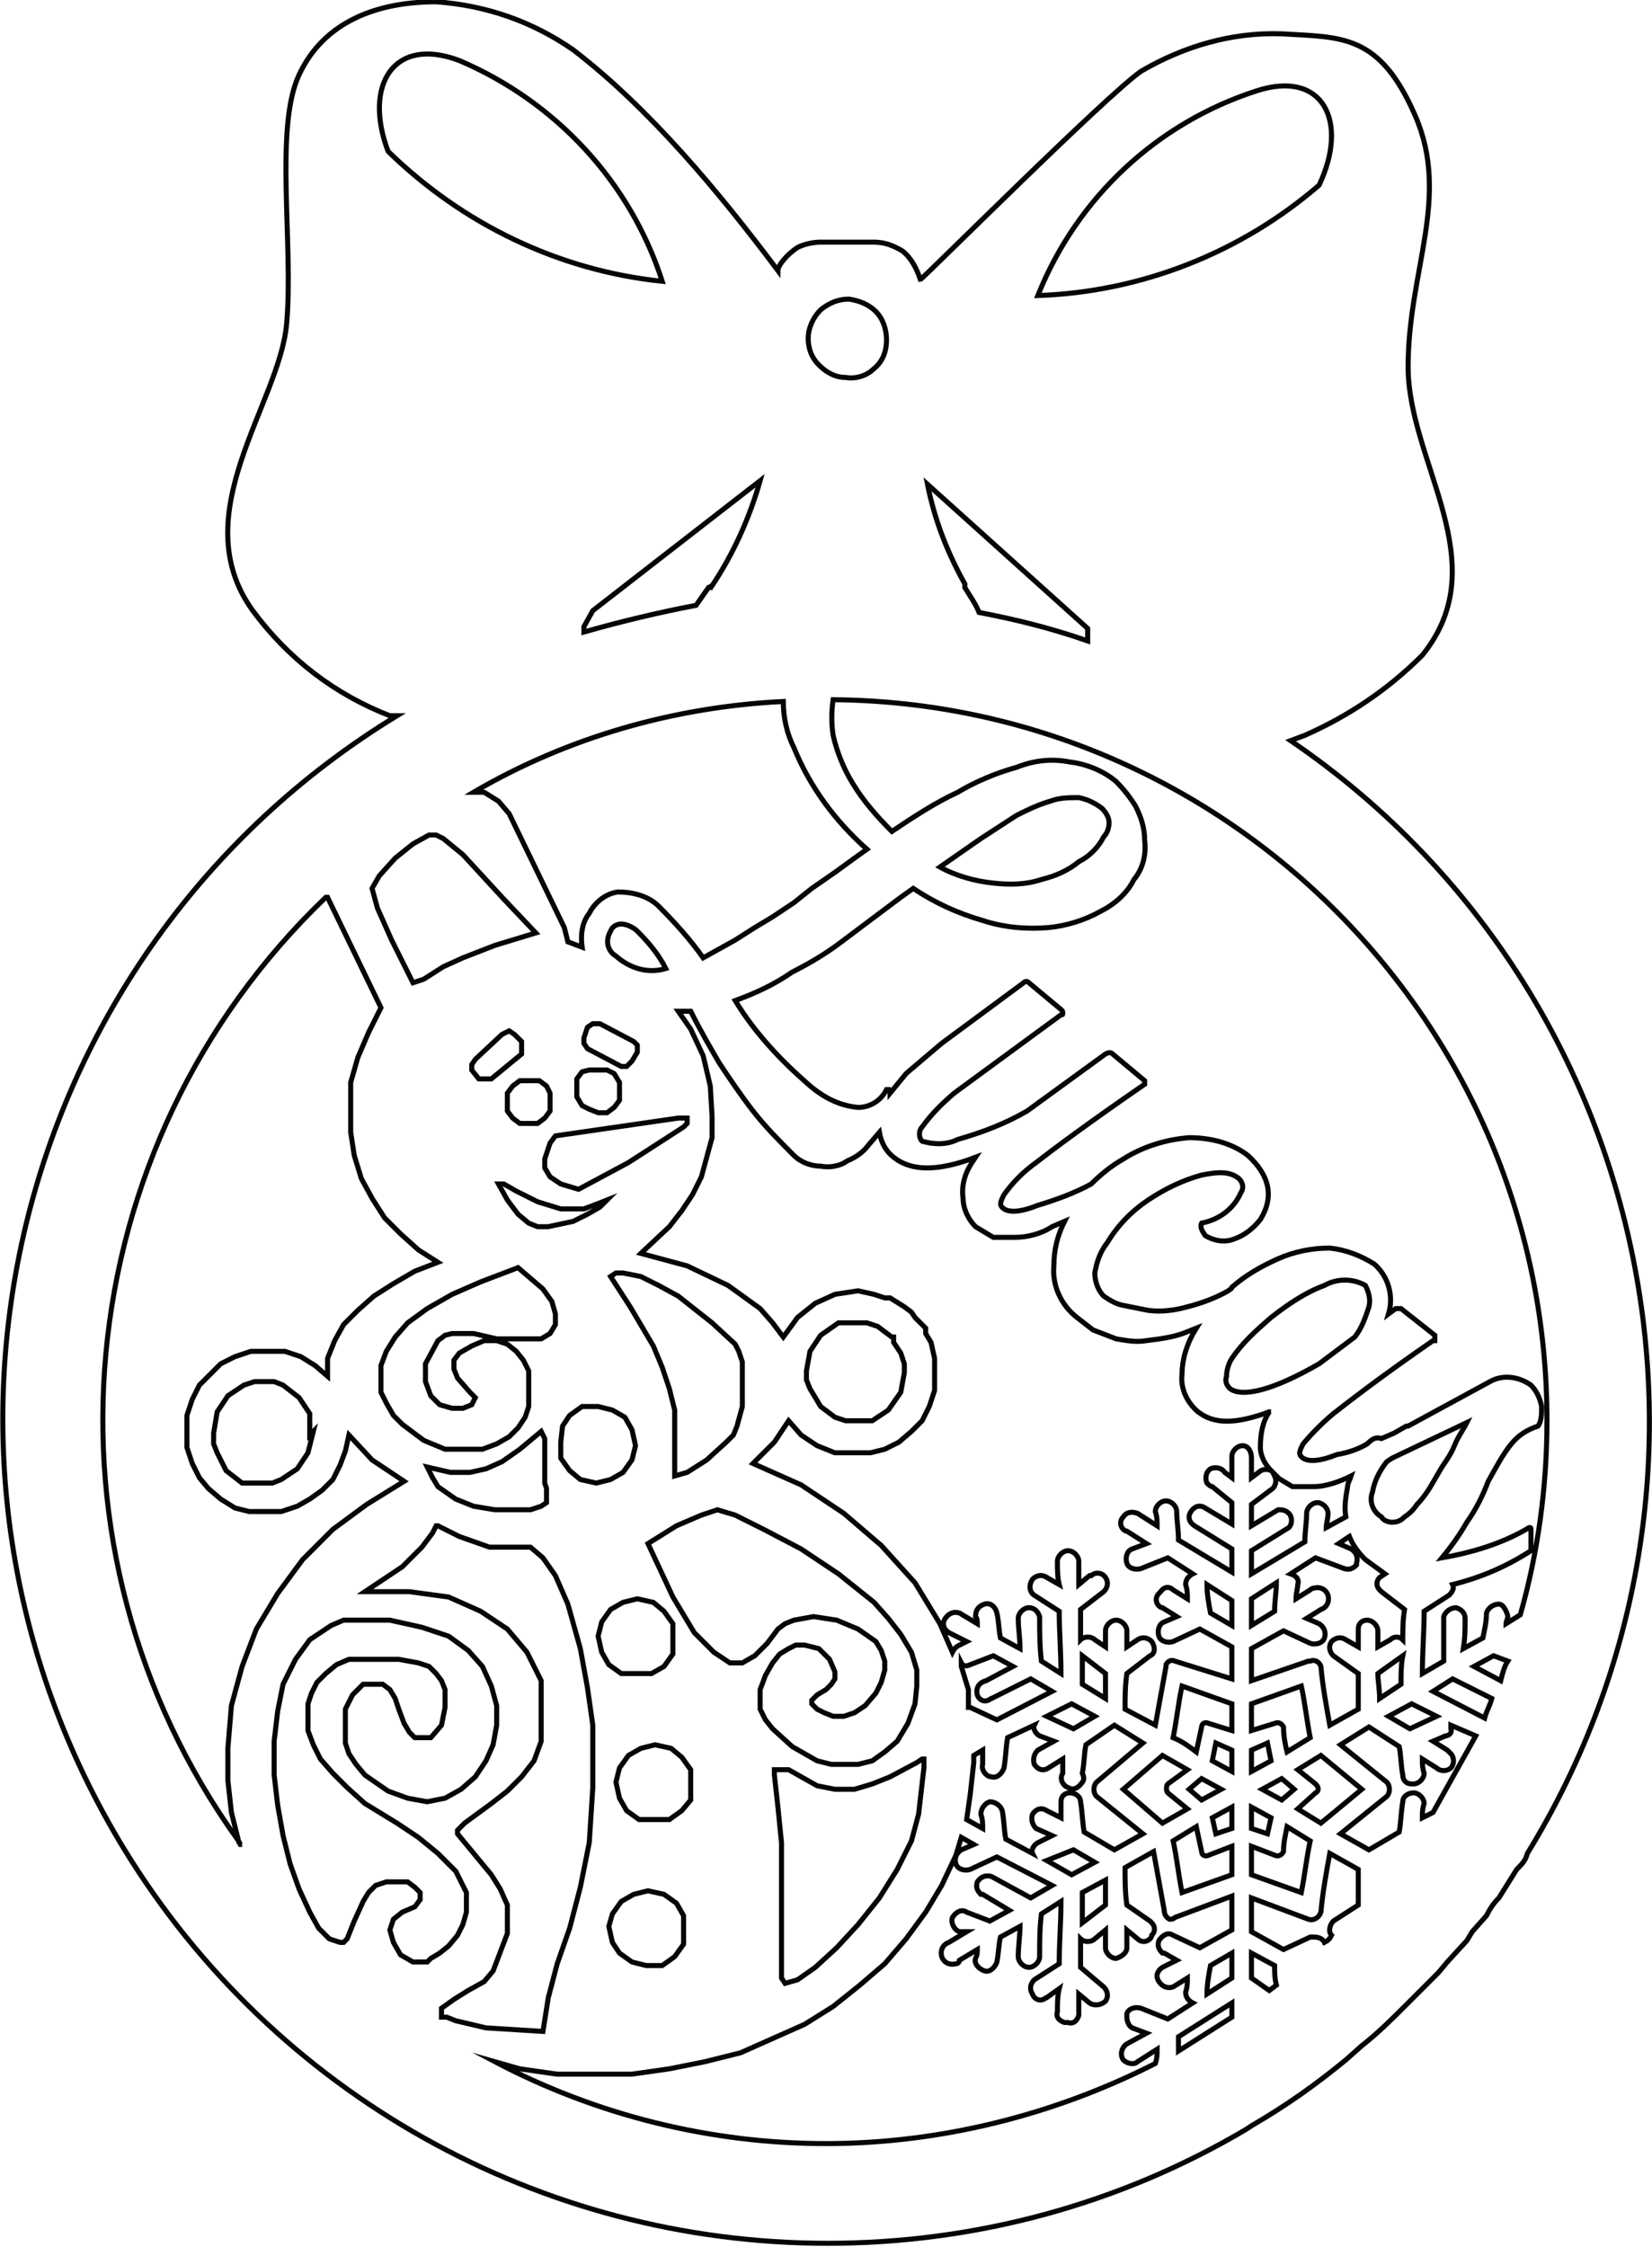 <?xml version="1.0" encoding="utf-8"?>
<!-- Generator: Adobe Illustrator 24.0.0, SVG Export Plug-In . SVG Version: 6.00 Build 0)  -->
<svg version="1.1" id="Layer_1" xmlns="http://www.w3.org/2000/svg" xmlns:xlink="http://www.w3.org/1999/xlink" x="0px" y="0px"
	 viewBox="0 0 92.8 126.2" style="enable-background:new 0 0 92.8 126.2;" xml:space="preserve">
<style type="text/css">
	.st0{opacity:0.98;fill:none;stroke:#000001;stroke-width:0.283;stroke-miterlimit:10;enable-background:new    ;}
</style>
<title>Lucas</title>
<path class="st0" d="M72.5,41.6l0.8-0.3c2.5-1.1,4.7-2.6,6.6-4.5c4.2-5.2-0.8-10.8-0.8-16.2c0-5.4,2.4-9.5,0.4-14.1
	c-2-4.6-4.1-4.4-7.5-4.6c-2.8-0.1-5.5,0.7-7.9,2.1c-2,1.4-12.3,11.7-12.4,11.7c-0.2-0.6-0.5-1.2-1-1.6c-0.5-0.3-1-0.5-1.6-0.5h-3
	c-0.4,0-0.9,0.1-1.3,0.3c-0.6,0.4-1.1,1-1.1,1.3c-3.3-4.4-7.2-9.1-11.5-12.4c-2.3-1.6-4.9-2.5-7.7-2.7c-3.3,0-6.3,1.1-7.7,4.1
	c-1.4,3-0.3,9.5-0.7,14c-0.4,4.5-5.8,10.7-1.9,16.1c2,2.7,4.6,4.7,7.7,5.9h0.4C0.5,53.5-6.4,82,7,103.9
	c8.4,13.7,23.3,22.1,39.5,22.1c8.3,0,16.4-2.2,23.5-6.4l0.3-0.2c1.9-1.1,3.6-2.3,5.3-3.7l0.9-0.8c0.9-0.7,1.7-1.5,2.5-2.3l1.8-1.8
	l0.5-0.6l1.1-1.2l0.3-0.5l0.8-0.9c0.2-0.4,0.4-0.7,0.7-1l1-1.6c0.3-0.3,0.5-0.5,0.6-0.9C98.7,83.1,92.9,55.5,72.5,41.6z M70.6,5.1
	c3.7-1.2,5.2,1.7,3.5,5.3c-4.4,3.8-10,6-15.8,6.2C60.5,11.1,65,6.9,70.6,5.1z M61.1,35.3V36c-2-0.7-4-1.2-6.1-1.6
	c-0.2-0.5-0.5-0.9-0.8-1.4v-0.2c-1-1.8-1.7-3.6-2.1-5.6L61.1,35.3z M46.1,17.4c0.5-0.4,1-0.6,1.6-0.6c0.6,0.1,1.1,0.3,1.5,0.7
	c0.4,0.4,0.6,1,0.6,1.6c0,0.6-0.2,1.2-0.7,1.6c-0.4,0.4-1,0.6-1.6,0.5c-0.6,0-1.1-0.3-1.5-0.7c-0.4-0.4-0.6-0.9-0.6-1.5
	C45.4,18.4,45.7,17.8,46.1,17.4z M44,39.4c0,0.9,0.2,1.8,0.6,2.6c0.9,2.2,2.3,4.1,4.1,5.7L48,48.2L46.9,49l-1.3,0.9l-1,0.8l-1.2,0.8
	l-1,0.6l-1.1,0.7l-0.9,0.5l-0.9,0.5c-0.7-1-1.6-2-2.5-2.9c-0.6-0.6-1.5-0.8-2.3-0.8c-0.7,0.1-1.3,0.6-1.6,1.2
	c-0.4,0.5-0.5,1.2-0.4,1.9l-0.8-0.3l-0.2-0.8l-3.1-6.4L28,45l-0.8-0.5h-0.6C31.9,41.4,37.9,39.7,44,39.4z M43.7,101.5l-0.2-1.8v-0.3
	h0.8l1.6,0.9l1,0.2H48l1-0.3l1-0.4l1.5-0.8l0.3-0.2h0.1v0.5l-0.3,2.6l-0.4,1.5l-0.8,1.6l-1,1.6l-1.2,1.5l-1.2,1.3l-1.2,1.1l-1,0.7
	l-0.7,0.2l-0.2-0.3v-7.6L43.7,101.5z M51.5,94.7l-0.1,1L51,96.8l-0.6,1l-0.7,0.6L49,98.9l-0.8,0.2h-1.5l-0.8-0.2l-1.4-0.8l-1.1-1
	L43,96.6L42.7,96v-1.1l0.3-0.8l0.4-0.7l0.4-0.5l0.5-0.3l0.4-0.2h0.5l0.8,0.2l0.6,0.6l0.3,0.7v0.4l-0.2,0.3l-0.3,0.3l-0.5,0.3
	l-0.3,0.3v0.2l0.3,0.3l0.4,0.2l0.5,0.2h0.6l0.6-0.2l0.6-0.4l0.6-0.7l0.3-0.6l0.2-0.7v-0.5l-0.2-0.6l-0.3-0.5l-1-0.7L47,91l-1.3-0.2
	L44.6,91l-0.5,0.2l-0.4,0.3l-0.6,0.8L42.4,93l-0.7,0.4H41l-0.9-0.6L39,91.7l-1.2-2l-1.4-3l1.6-1l1.4-0.6l0.9-0.3l1,0.3l1.6,0.8
	L45,87l2.1,1.4l2,1.6l0.8,0.9l0.7,0.9l0.6,1l0.3,1V94.7z M30.7,83.6v0.8l-0.3,0.2l-0.6,0.2h-2l-1.2-0.2l-1-0.4l-1-0.7L24.3,83
	L24,82.4l1.3,0.3h1.1l0.9-0.2l0.9-0.4l1-0.7l1.2-1l0.2,0.4v2.5L30.7,83.6z M30.4,75.2h-2.5l-1.3-0.3h-1.2L25,75l-0.4,0.3l-0.7,1.3v1
	l0.3,0.8l0.5,0.5l0.7,0.2H26l0.5-0.2l0.2-0.4l-0.3-0.3l-0.7-0.8l-0.2-0.5v-0.5l0.3-0.4l0.7-0.4l0.7-0.3h0.7l0.6,0.2l0.5,0.4l0.4,0.5
	l0.3,0.6v2l-0.2,0.6l-0.4,0.6l-0.5,0.5l-0.7,0.4l-0.8,0.3H25l-1.2-0.5L22.6,80l-0.5-0.5l-0.4-0.7l-0.3-0.6v-1.5l0.3-0.8l0.5-0.8
	l0.7-0.8l1.1-0.8l1.4-0.8L27,72l2.1-0.8l1.4,1.2l0.5,0.7l0.2,0.7v0.6l-0.3,0.5L30.4,75.2z M29.3,59.2L29.3,59.2l-1.7,1.4h-0.7
	l-0.4-0.5v-0.3l0.2-0.3l1.5-1.4l0.4-0.2l0.3,0.2l0.4,0.4V59.2z M30.3,60.7l0.4,0.3l0.2,0.4v1l-0.3,0.4l-0.4,0.3h-1l-0.4-0.3
	l-0.3-0.4v-1l0.3-0.4l0.4-0.3H30.3z M30.8,68.9h-0.6l-0.5-0.2l-0.6-0.5l-0.6-0.8L28,66.5h0.3l0.7,0.4l1.2,0.6l1.3,0.4h1.3l0.8-0.3
	l0.5-0.2l-0.4,0.4L33,68.2l-0.8,0.4L30.8,68.9z M31.5,81l0.1-0.9l0.4-0.6l0.7-0.5h0.9l0.8,0.2l0.7,0.4l0.4,0.7l0.2,0.9L35.5,82
	L35,82.7l-0.7,0.4l-0.8,0.2l-0.9-0.2L32,82.6l-0.5-0.7V81z M33.8,91.1l0.5-0.7L35,90l0.8-0.2l0.9,0.2l0.6,0.5l0.5,0.7v1.7l-0.5,0.7
	L36.6,94h-1.7l-0.7-0.5l-0.4-0.7l-0.2-0.9L33.8,91.1z M34.4,107.5l0.5-0.7l0.7-0.4l0.8-0.2l0.9,0.2l0.7,0.5l0.4,0.7v1.6l-0.5,0.7
	l-0.7,0.5h-0.9l-0.8-0.2l-0.7-0.5l-0.4-0.6l-0.2-0.9L34.4,107.5z M38.3,101.7l-0.7,0.5h-1.7l-0.7-0.5l-0.4-0.7l-0.2-0.9l0.2-0.8
	l0.5-0.7l0.7-0.4l0.8-0.2l0.9,0.2l0.6,0.5l0.5,0.7v1.7L38.3,101.7z M41.7,79l-0.3,1.1l-0.2,0.5L40.8,81l-1.1,1l-1.1,0.7l-0.7,0.2
	v-3.7L37.6,78l-0.4-1.2l-0.5-1.2l-1.3-2.2l-1.1-1.7l0.3-0.2H35l1,0.2l1,0.5l1.1,0.6l1.9,1.5l1.3,1.2l0.2,0.4l0.2,0.6V79z M35.3,65.3
	l-2.8,1.5l-1-0.3l-0.6-0.4l-0.3-0.5v-0.5l0.3-0.9l0.3-0.4l6.9-1h0.5v0.3l-0.2,0.2L35.3,65.3z M35.6,58.5l0.2,0.2v0.4l-0.3,0.5
	l-0.3,0.3h-0.3l-1.9-1l-0.2-0.3v-0.3l0.2-0.6l0.3-0.2h0.4L35.6,58.5z M34.3,52.3C34.3,52.3,34.3,52.3,34.3,52.3
	c0.1-0.3,0.4-0.4,0.6-0.4c0.3,0,0.7,0.2,0.9,0.4c0.6,0.6,1.2,1.3,1.6,2.1c-1,0.3-2,0-2.8-0.7C34.1,53.4,34,52.8,34.3,52.3z
	 M33.1,60.1h1l0.4,0.2l0.3,0.5v1l-0.3,0.4l-0.4,0.3h-0.5l-0.5-0.2l-0.4-0.2l-0.3-0.5v-1l0.3-0.4L33.1,60.1z M40,32.9
	c-0.1,0-0.1,0.1-0.1,0.1h-0.1l-0.7,1c-2.1,0.4-4.2,0.9-6.3,1.5v-0.3l0.5-0.9l9.4-7.3C42.1,29.1,41.2,31.1,40,32.9z M21.8,8.5
	c-1.4-3.7,0.3-6.5,4-5.1c5.4,2.3,9.6,6.8,11.4,12.4C31.4,15.2,26,12.6,21.8,8.5z M21.3,49.2l0.9-1l1-0.8l0.9-0.5h0.4l0.4,0.2L26,48
	l2.3,2.5l1.8,1.9l-2.3,0.7L26,53.8l-1.1,0.5L23.8,55l-0.6,0.2L22,52.8L21.2,51l-0.3-1.1L21.3,49.2z M13.6,93.6L13,95.8l-0.2,2.4v1.8
	l0.2,1.8l0.4,1.6c0,0.1,0.1,0.2,0.2,0.2h-0.1l-0.1-0.2c-11.8-16.4-9.7-39,4.9-53h0.1l3,6.2L20.7,58l-0.6,1.4l-0.4,1.4v2.8l0.2,1.3
	l0.4,1.3l0.6,1.1l0.7,1.1l0.9,0.9l1,0.9l1.1,0.7l-1.3,0.5l-1.2,0.7L21,72.8l-0.9,0.8l-0.8,0.8l-0.5,0.9l-0.4,1v1l-0.7-0.6l-0.8-0.5
	L16,75.9h-1.9l-0.9,0.3l-0.8,0.4l-1.2,1.2l-0.4,0.8l-0.3,0.9v1.8l0.3,0.9l0.4,0.8l0.5,0.6l0.7,0.6l0.8,0.5l0.8,0.2h1.8l0.9-0.3
	l0.7-0.4l0.7-0.5l0.6-0.6l0.4-0.8l0.3-0.8l0.2-0.9l1.3,1.4l1.8,1.2l-2.1,1.3l-1.9,1.4L17,87.6l-1.4,1.9l-1.2,2L13.6,93.6z
	 M17.6,80.4l-0.3,1.2l-0.6,0.9l-0.9,0.6l-0.5,0.2h-1.7l-0.9-0.7l-0.5-1L12,81.1v-0.6l0.2-1.2l0.6-0.9l0.9-0.6l0.6-0.2h1.1l0.5,0.2
	l0.9,0.7l0.6,0.9v1.2L17.6,80.4z M24.2,110l-0.2,0.2h-0.8l-0.7-0.4l-0.4-0.7l-0.2-0.7l0.2-0.6l0.5-0.4l0.7-0.3l0.3-0.4v-0.4
	l-0.3-0.3l-0.4-0.3h-1.2l-0.6,0.2l-0.4,0.4l-0.3,0.5l-0.5,1.1l-0.4,1l-0.2,0.2h-0.2l-0.6-0.2l-0.6-0.6l-0.5-0.9l-0.6-1.3l-0.5-1.4
	l-0.4-1.6l-0.3-1.7l-0.2-1.7v-1.9l0.2-1.7l0.3-1.5l0.7-1.4l0.8-1.1l1.2-0.8l0.7-0.3h2.6l1.8,0.4l1.5,0.5l1.1,0.8l0.8,0.9l0.5,1.1
	l0.3,1.1v1.1L27.7,98l-0.4,0.9l-0.6,0.9l-0.8,0.7L25,101l-1,0.2l-1.1-0.2l-1.1-0.4l-1.3-0.9L20,99.1l-0.4-0.6l-0.2-0.6V96l0.4-0.8
	l0.6-0.6h1.1l0.4,0.3l0.3,0.5l0.2,0.6l0.3,0.8l0.3,0.5l0.3,0.3h0.9l0.6-0.7l0.2-1v-1l-0.2-0.5L24.5,94l-0.4-0.4l-0.6-0.2l-1.1-0.2
	h-2.8l-0.7,0.3L18.3,94l-0.5,0.5l-0.3,0.6l-0.2,0.6v1.5l0.3,0.8l0.4,0.8l0.7,0.8l0.8,0.8l1,0.9l1.8,1.1l1.2,0.8l1.1,0.9l1,1l0.6,1.2
	v1.1l-0.2,0.7l-0.3,0.6l-0.5,0.6l-0.5,0.4L24.2,110z M25.6,113.5l-0.5-0.2h-0.3v-0.5l0.7-0.5l0.8-0.5l0.9-0.5l0.5-0.6l0.8-2.1V107
	l-0.4-0.9l-0.5-0.8l-1.9-2.3v-0.2l0.4-0.4l1.5-1.1l0.9-0.7l0.8-0.8l0.7-0.9l0.4-1.1v-3.4l-0.8-1.6l-1.1-1.3l-1.5-1l-1.8-0.8L23,89.4
	h-2.5l2.1-1.4l1.1-1.1l0.6-0.8l0.2-0.4h0.1l0.4,0.2l0.8,0.4l1.7,0.6h2.3l0.7,0.6l0.7,1l0.7,1.6l0.7,2.5l0.4,2.2l0.3,2.1v3.5
	l-0.2,3.1l-0.5,2.5l-0.6,2.3l-0.7,2l-0.5,1.9l-0.3,1.9l-3.2-0.2L25.6,113.5z M69.2,113.3l-3,1.9v-0.8l3-1.9V113.3z M69.2,111.1
	l-1.4,0.9c0-0.5,0.1-1.1,0.2-1.6l1.2-0.7V111.1z M69.2,108.4l-1.8,1l-1.5-0.7c-0.3-0.2-0.6,0-0.8,0.3c-0.1,0.3,0,0.5,0.2,0.7
	c0,0,0,0,0.1,0l0.7,0.4l-0.8,0.4c-0.3,0.2-0.4,0.5-0.2,0.8c0.2,0.3,0.5,0.4,0.8,0.3l0.8-0.5c0,0.3,0,0.5-0.1,0.8
	c0,0.3,0.2,0.5,0.4,0.6l-1.4,0.9l-1.5-0.6c-0.3-0.1-0.7,0-0.8,0.3c0,0.1,0,0.1,0,0.2c0,0.2,0.1,0.5,0.3,0.6l0.8,0.3l-1.1,0.6
	c-0.3,0.2-0.4,0.6-0.2,0.9c0.2,0.2,0.6,0.3,0.8,0.1l1.1-0.7c0,0.3,0,0.5-0.1,0.8c-5.7,2.9-12.1,4.5-18.5,4.5
	c-6.5,0-12.9-1.6-18.6-4.6l1.4,0.4l2.1,0.3h4.2l2.1-0.3l2-0.4l2-0.5l1.8-0.8l1.8-0.8l1.6-1l1.5-1.2l1.4-1.2l1.2-1.4l1.1-1.5l0.9-1.5
	l0.8-1.7l0.3-1l0.7,0.4l-0.7,0.3c-0.3,0.2-0.4,0.5-0.3,0.8c0.1,0.3,0.5,0.4,0.8,0.3c0,0,0,0,0,0l1.5-0.7l3.1,1.6l-1.2,0.7l-2.2-1.2
	c-0.3-0.1-0.6,0-0.8,0.3c-0.1,0.3,0,0.5,0.2,0.7c0,0,0,0,0.1,0l1.5,0.9l-1.1,0.6l-1.3-0.5c-0.3-0.2-0.6,0-0.8,0.3
	c-0.1,0.3,0.1,0.7,0.4,0.8h0.4l-1,0.6c-0.3,0.1-0.5,0.4-0.4,0.8c0.1,0.3,0.4,0.5,0.8,0.4c0.1,0,0.2-0.1,0.2-0.2l1-0.6
	c0,0.2,0,0.3-0.1,0.5c-0.1,0.3,0.2,0.6,0.5,0.7c0.3,0.1,0.6-0.2,0.7-0.5c0.1-0.5,0.1-1,0.2-1.4l1.1-0.6c0,0.5-0.1,1.1-0.1,1.7
	c0,0.3,0.3,0.6,0.6,0.6s0.6-0.3,0.6-0.6c0-0.8,0-1.6,0.1-2.4l1.1-0.7c0,1.2-0.1,2.3-0.1,3.5l-1.4,0.9c-0.2,0.2-0.3,0.5-0.1,0.8
	c0.1,0.3,0.4,0.4,0.6,0.3c0.1,0,0.1-0.1,0.2-0.1l0.7-0.5c-0.1,0.4-0.1,0.9-0.1,1.3c-0.1,0.3,0.1,0.5,0.4,0.6c0.1,0,0.2,0,0.2,0
	c0.3,0.1,0.5-0.1,0.6-0.4c0,0,0-0.1,0-0.1V112l0.6,0.5c0.3,0.2,0.7,0.1,0.9-0.1c0.2-0.3,0.1-0.6-0.1-0.8l-1.3-1.1v-1.6
	c0.2,0.2,0.6,0.2,0.8,0l0.6-0.5v1c0,0.3,0.3,0.6,0.6,0.6c0.3-0.1,0.6-0.3,0.6-0.6v-1l0.6,0.5c0.2,0.2,0.5,0.2,0.7,0
	c0,0,0.1-0.1,0.1-0.2c0.2-0.2,0.2-0.5,0-0.7c0,0-0.1-0.1-0.1-0.1l-1.3-0.9c-0.1-0.7-0.1-1.4-0.1-2.1l1.6-0.9l0.6,3.3
	c0,0.2,0.1,0.4,0.3,0.5c0.1,0,0.2,0,0.3-0.1l3.2-1.2V108.4z M54.9,95.2c0.1,0.3,0.4,0.4,0.6,0.3c0.1,0,0.1-0.1,0.2-0.1l2.2-1.1
	l1.2,0.7L56,96.6l-1.5-0.7h-0.1v-1L54,93.6v-0.2c0.1,0.2,0.3,0.2,0.5,0.1l1.3-0.5l1.1,0.6l-1.5,0.8C55,94.5,54.8,94.8,54.9,95.2z
	 M65.6,100.7l1.1,0.9l-1.4,0.8l-2.2-1.9l2.2-1.9l1.4,0.8l-1.1,0.8C65.5,100.3,65.5,100.6,65.6,100.7z M61.6,100.1
	c-0.2,0.2-0.2,0.6,0,0.8l2.6,2.1l-1.6,0.9l-1.7-1c-0.1-0.6-0.1-1.1-0.2-1.7c0-0.3-0.3-0.5-0.6-0.5c-0.3,0-0.5,0.2-0.5,0.5
	c0,0,0,0.1,0,0.1v0.8l-0.8-0.4c-0.3-0.2-0.6-0.1-0.8,0.2c-0.1,0.3,0,0.6,0.2,0.8l0.9,0.4l-0.8,0.4c-0.2,0.1-0.4,0.4-0.3,0.6
	l-1.5-0.8c-0.1-0.5-0.1-1.1-0.2-1.6c-0.1-0.3-0.4-0.5-0.7-0.5c-0.3,0.1-0.5,0.4-0.5,0.7c0.1,0.3,0.1,0.5,0.1,0.8l-0.9-0.5l0.2-1.4
	l0.2-1.8v-0.4l0.5-0.3v0.8c-0.1,0.3,0.2,0.7,0.5,0.7c0.3,0.1,0.6-0.2,0.7-0.5c0.1-0.6,0.1-1.1,0.2-1.7l1.5-0.7
	c-0.1,0.2,0.1,0.5,0.3,0.6l0.8,0.3l-0.9,0.5c-0.2,0.2-0.3,0.5-0.2,0.8c0.2,0.3,0.5,0.4,0.8,0.2l0.8-0.5v0.8c-0.2,0.3,0,0.7,0.3,0.8
	c0.3,0.2,0.6,0,0.8-0.3c0.1-0.1,0.1-0.3,0-0.5c0.1-0.5,0.1-1.1,0.2-1.6l1.6-1.1l1.6,1L61.6,100.1z M60.8,106.3l1.3-0.7v1.4l-1.3,1
	V106.3z M60.2,105.3l-1.4-0.8l1.5-0.6l1.2,0.7L60.2,105.3z M62.1,95.4l-1.3-0.8V93l1.3,1V95.4z M61.5,96.4l-1.2,0.7l-1.5-0.7
	l1.4-0.7L61.5,96.4z M69.2,105.3l-2.8,1c-0.2-1-0.3-2-0.5-2.9l1.3-0.8l0.3,1.4c0,0.2,0.2,0.3,0.4,0.2l1.3-0.5V105.3z M66.8,100.5
	l0.7-0.6l1.1,0.6l-1.1,0.6L66.8,100.5z M69.2,102.7l-0.9,0.3l-0.2-0.9l1.1-0.6V102.7z M69.2,99.5l-1.1-0.6l0.2-1l0.9,0.4V99.5z
	 M69.2,97.2l-1.3-0.4c-0.2-0.1-0.4,0-0.4,0.2l-0.3,1.4c-0.4-0.3-0.8-0.6-1.3-0.8c0.2-1,0.3-2,0.5-2.9l2.8,1V97.2z M69.2,91.3
	L68,90.6c-0.1-0.5-0.2-1.1-0.2-1.6l1.4,0.9V91.3z M69.8,81.2c-0.3,0-0.6,0.3-0.6,0.6V83l-0.4-0.3c-0.2-0.3-0.6-0.3-0.8-0.2
	c-0.3,0.2-0.3,0.6-0.2,0.8c0.1,0.1,0.2,0.2,0.3,0.2l1.1,0.9v1.2l-1.5-0.9c-0.3-0.2-0.6-0.1-0.8,0.2c-0.2,0.3-0.1,0.6,0.2,0.8
	l2.1,1.3v1.3l-3-1.8c0-0.6-0.1-1.1-0.1-1.6c0-0.3-0.3-0.6-0.6-0.6s-0.6,0.3-0.6,0.6c0.1,0.3,0.1,0.5,0.1,0.8l-1.1-0.7
	c-0.3-0.1-0.6-0.1-0.8,0.2c-0.2,0.2-0.2,0.5,0,0.7c0,0,0.1,0.1,0.2,0.1l1.1,0.7l-0.8,0.3c-0.3,0.1-0.4,0.5-0.3,0.8
	c0.1,0.3,0.5,0.4,0.8,0.3l1.5-0.6l1.4,0.9c-0.2,0.1-0.4,0.3-0.4,0.6c0.1,0.3,0.1,0.5,0.1,0.8l-0.8-0.5c-0.2-0.2-0.5-0.2-0.7,0.1
	c0,0-0.1,0.1-0.1,0.1c-0.2,0.2-0.2,0.5,0,0.7c0,0,0.1,0.1,0.2,0.1l0.8,0.5l-0.7,0.3c-0.3,0.1-0.4,0.5-0.3,0.8
	c0.1,0.3,0.5,0.4,0.8,0.3l1.5-0.7l1.8,1v1.8L66,93.3c-0.2-0.1-0.4,0-0.5,0.2c0,0,0,0.1,0,0.1l-0.6,3.3L63.2,96c0-0.7,0-1.3,0.1-2
	l1.3-1c0.3-0.1,0.3-0.5,0.1-0.8c-0.2-0.2-0.5-0.3-0.8-0.1l-0.6,0.4v-0.9c0-0.3-0.3-0.6-0.6-0.6s-0.6,0.3-0.6,0.6v0.9l-0.6-0.4
	c-0.2-0.2-0.6-0.2-0.8,0v-1.7l1.3-1c0.2-0.2,0.3-0.5,0.1-0.8c-0.2-0.3-0.6-0.3-0.8-0.1c0,0-0.1,0-0.1,0L60.6,89v-1.3
	c0-0.3-0.3-0.6-0.6-0.6s-0.6,0.3-0.6,0.6c0,0.4,0,0.9,0.1,1.3l-0.7-0.4c-0.3-0.2-0.6-0.1-0.8,0.1c-0.2,0.3-0.2,0.7,0.1,0.9l1.4,0.9
	c0,1.1,0.1,2.3,0.1,3.5l-1.1-0.7c-0.1-0.8-0.1-1.7-0.1-2.5c-0.1-0.3-0.3-0.5-0.6-0.5c-0.3,0-0.6,0.3-0.6,0.6c0,0.6,0.1,1.1,0.1,1.7
	L56.2,92c-0.1-0.5-0.1-1-0.2-1.4c-0.1-0.4-0.4-0.6-0.7-0.5c-0.3,0.1-0.5,0.3-0.5,0.7c0.1,0.1,0.1,0.3,0.1,0.4l-1-0.6
	c-0.3-0.1-0.6,0-0.8,0.3c-0.2,0.3-0.1,0.6,0.2,0.8l1,0.5l-0.4,0.2c-0.2,0.1-0.3,0.2-0.4,0.4l-0.7-1.6l-1.4-2.3l-1.9-2.1L47.4,85
	L45,83.4l-2.7-1.2l1.2-1.2l0.8-1.2l0.7,0.8l0.9,0.6l1,0.4h2l0.8-0.2l0.8-0.4l0.7-0.6l0.6-0.6l0.4-0.8l0.3-0.9v-1.8l-0.2-0.9L52,74.9
	v-0.3L51.4,74l-0.2-0.3l-0.4-0.3L50,72.9h-0.3l-0.6-0.2l-0.9-0.2l-1.3,0.2l-1.1,0.5l-1,0.8L44,75.1l-0.6-0.8l-0.7-0.8l-1.8-1.3
	l-2.3-1.1L36,70.4l1.6-1.5l0.7-0.9l0.6-0.9l0.5-1l0.3-1.1l0.3-1.1v-1.2L39.9,61l-0.4-1.7l-0.7-1.5l-0.7-1h0.7
	c0.6,1.2,1.2,2.2,1.6,2.9c0.6,0.9,1.2,1.8,1.9,2.7c0.7,0.9,1.5,1.7,2.3,2.5c0.4,0.4,1,0.6,1.5,0.6c0.5,0.1,1.1,0,1.5-0.3
	c0.5-0.2,0.9-0.5,1.2-0.9l0.6-0.7c0.1,0.6,0.4,1.1,0.8,1.4c1,0.8,2.5,0.8,4.6,0l-0.2,0.3c-0.4,0.6-0.6,1.3-0.5,2
	c0,0.6,0.3,1.2,0.7,1.6l1,0.6H57c0.7,0,1.5-0.2,2.1-0.6l0.7-0.3c-0.4,0.8-0.6,1.6-0.6,2.5c-0.1,1.1,0.4,2.2,1.3,2.9l0.9,0.7l1.3,0.5
	c0.6,0.1,1.1,0.2,1.7,0.1c0.8-0.1,1.6-0.2,2.3-0.5l0.5-0.2c-0.5,0.8-0.8,1.7-0.8,2.6c-0.1,0.8,0.3,1.6,0.9,2.1c0.9,0.7,2.1,0.7,4,0
	c0,0,0,0,0,0h0.1c0,0-0.1,0-0.1,0c-0.4,0.6-0.5,1.3-0.5,2c0,0.5,0.3,1,0.6,1.3c-0.2-0.1-0.5-0.1-0.7,0.1l-0.4,0.3v-1.1
	C70.3,81.5,70.1,81.2,69.8,81.2z M50.6,76l0.2,0.6v0.5l-0.2,1.1l-0.7,1L49,79.8h-1.5l-0.6-0.2L46.1,79l-0.6-1l-0.2-0.5V77l0.2-1.1
	l0.6-0.9l1-0.7h1.6l0.6,0.2l0.8,0.6h0.1v0.3L50.6,76z M79.3,95.7l1.4,0.7l-1.5,0.7L78,96.4L79.3,95.7z M77.5,95.4
	c0-0.5-0.1-1-0.1-1.4l1.4-1c-0.1,0.5-0.1,1.1-0.1,1.6L77.5,95.4z M78.9,85.2c-0.2,0.2-0.4,0.3-0.7,0.3c-0.2,0-0.5-0.1-0.6-0.3
	c-0.5-0.3-0.7-0.9-0.5-1.4c0.1-0.6,0.4-1.2,0.8-1.7l0.3-0.2l4.2-2c-0.2,0.4-0.5,0.8-0.7,1.3s-0.5,0.9-0.7,1.2l-0.7,1.2
	c-0.2,0.3-0.4,0.6-0.7,0.9C79.4,84.8,79.2,85,78.9,85.2z M77.8,88.4l-0.3,0.2c-0.2,0.2-0.2,0.5,0,0.7c0,0,0.1,0.1,0.1,0.1l1.3,1
	c-0.1,0.6-0.1,1.1-0.1,1.7c-0.2-0.2-0.5-0.2-0.7,0l-0.7,0.4v-0.9c0-0.3-0.3-0.6-0.6-0.6c-0.3,0-0.5,0.2-0.5,0.5c0,0,0,0.1,0,0.1v0.9
	l-0.7-0.4c-0.3-0.2-0.6-0.1-0.8,0.1c-0.2,0.3-0.1,0.6,0.1,0.8l1.4,1v2l-1.6,0.9c-0.2-1.1-0.4-2.2-0.5-3.3c-0.1-0.3-0.4-0.4-0.6-0.3
	c0,0,0,0-0.1,0l-3.2,1.1v-1.8l1.8-1l1.5,0.7c0.3,0.1,0.7,0,0.8-0.3c0,0,0,0,0,0c0.1-0.3,0-0.6-0.3-0.8l-0.7-0.3l0.8-0.5
	c0.3-0.1,0.5-0.4,0.4-0.8c-0.1-0.3-0.4-0.5-0.8-0.4c-0.1,0-0.2,0.1-0.2,0.1l-0.8,0.5c0-0.3,0.1-0.6,0.1-0.8c0.1-0.3-0.1-0.5-0.4-0.6
	c0,0,0,0,0,0l1.4-0.9l1.6,0.6c0.3,0.1,0.5,0,0.7-0.2c0,0,0,0,0-0.1c0.1-0.3,0-0.6-0.3-0.8c0,0,0,0,0,0l-0.7-0.3l0.6-0.4
	c0.2,0.5,0.5,0.9,0.9,1.3L77.8,88.4z M72.3,98.4c-0.1-0.4-0.2-0.9-0.2-1.4c-0.1-0.2-0.3-0.3-0.5-0.2l-1.3,0.4v-1.5l2.8-1
	c0.2,0.9,0.3,1.9,0.5,2.9L72.3,98.4z M72.7,100.5l-0.7,0.6l-1.1-0.6l1.1-0.6L72.7,100.5z M71.2,97.9l0.2,1l-1.1,0.6v-1.2L71.2,97.9z
	 M71.4,102.1l-0.2,0.9l-0.9-0.3v-1.2L71.4,102.1z M71.6,104.2c0.2,0.1,0.4,0,0.5-0.2c0-0.5,0.1-0.9,0.2-1.4l1.3,0.8
	c-0.2,0.9-0.3,1.9-0.5,2.9l-2.8-1v-1.6L71.6,104.2z M72.9,101.6l1-0.9c0.2-0.1,0.2-0.3,0-0.5l-1-0.8l1.3-0.8l2.3,1.9l-2.3,1.9
	L72.9,101.6z M70.3,91.3v-1.5l1.4-0.9c0,0.5-0.1,1-0.1,1.6L70.3,91.3z M75.7,83.5c-0.1,0.6-0.2,1.1-0.1,1.7l-1.1,0.6
	c0-0.2,0.1-0.5,0.1-0.8c0-0.3-0.3-0.6-0.6-0.6c-0.3,0-0.6,0.3-0.6,0.6c0,0.5-0.1,1-0.1,1.6l-3,1.8v-1.3l2.1-1.3
	c0.2-0.2,0.2-0.6,0-0.8c-0.2-0.2-0.4-0.2-0.6-0.2l-1.5,0.9v-1.2l1.2-0.9c0.2-0.2,0.2-0.5,0.1-0.7l1,0.6h1.2c0.7,0,1.5-0.3,2.1-0.6
	C75.8,83.2,75.7,83.3,75.7,83.5z M69.1,78c-0.2-0.2-0.3-0.4-0.2-0.7c0-0.3,0.1-0.7,0.3-1c0.6-0.9,1.4-1.6,2.2-2.3
	c0.9-0.7,1.9-1.4,3-1.8c0.7-0.4,1.6-0.4,2.3,0c0.2,0.4,0.3,0.8,0.2,1.2c-0.2,0.6-0.4,1.2-0.8,1.7l-2,1.5
	C71.5,78.1,69.8,78.5,69.1,78z M71.3,111.8l-1-0.7v-1.4l1.3,0.7c0,0.4,0,0.7,0.1,1.1L71.3,111.8z M76.3,107l-1.4,0.9
	c-0.2,0.2-0.3,0.6-0.1,0.8c-0.1,0.2-0.2,0.3-0.4,0.4c-0.1-0.2-0.3-0.3-0.6-0.3c-0.1,0-0.2,0-0.2,0h0l-1.5,0.7l-1.8-1v-1.9l3.2,1.2
	c0.3,0.1,0.6-0.1,0.7-0.4c0.1-1.1,0.3-2.2,0.5-3.3l1.6,0.9V107z M80.5,101.8l-0.6,0.3c0-0.3,0-0.5,0.1-0.8c0-0.3-0.3-0.6-0.6-0.6
	c-0.3,0-0.6,0.2-0.6,0.5c-0.1,0.6-0.1,1.1-0.2,1.7l-1.7,1l-1.6-0.9l2.6-2.1c0.2-0.2,0.2-0.6,0-0.8L75.3,98l1.6-1l1.7,1.1
	c0.1,0.5,0.1,1.1,0.2,1.6c0,0.3,0.2,0.5,0.5,0.5c0,0,0.1,0,0.1,0c0.3,0,0.6-0.3,0.6-0.6c-0.1-0.3-0.1-0.5-0.1-0.8l0.8,0.5
	c0.2,0.2,0.6,0.2,0.8,0c0.2-0.2,0.2-0.6,0-0.8c-0.1-0.1-0.1-0.1-0.2-0.2l-0.8-0.5l0.7-0.3c0.2,0,0.4-0.2,0.3-0.4c0,0,0-0.1,0-0.2
	l1.4,0.6L80.5,101.8z M83.4,96.5L80.5,95l1.1-0.7l2.2,1.1C83.7,95.8,83.5,96.1,83.4,96.5z M84.3,94.4l-1.5-0.8l1.1-0.6l0.8,0.3
	C84.5,93.6,84.4,94,84.3,94.4z M85.4,90.7l-0.8,0.5c0-0.1,0.1-0.3,0.1-0.4s-0.2-0.7-0.5-0.7s-0.6,0.2-0.7,0.5c0,0.5-0.1,0.9-0.2,1.4
	l-1.1,0.6c0.1-0.6,0.1-1.1,0.1-1.7c0-0.3-0.2-0.5-0.5-0.6c-0.3,0-0.6,0.2-0.7,0.5v2.5L79.9,94c0-1.2,0.1-2.4,0.1-3.5l1.4-0.9
	c0.2-0.2,0.3-0.4,0.2-0.6c1.6-0.4,3-1,4.4-1.9v-1.2c0-0.1,0-0.1-0.1-0.1c-1.5,0.9-3.2,1.4-4.9,1.7c0.5-0.6,1-1.3,1.4-2
	c0.5-0.7,0.9-1.5,1.2-2.3c0.4-0.7,0.8-1.5,1.3-2.1c0.4-0.5,0.9-0.8,1.5-1c0.2-0.3,0.2-0.7,0.2-1.1c-0.1-0.5-0.3-0.9-0.6-1.2
	c-0.7-0.5-1.6-0.6-2.3-0.2l-4.6,2.5H79l-0.7,0.4l-0.7,0.3c-0.3-0.1-0.5,0-0.8,0.3c-0.5,0.3-1.1,0.5-1.7,0.6c-1,0.4-1.6,0.4-1.9,0.2
	c-0.3-0.2-0.2-0.4,0-0.8c0.5-0.6,1.1-1.2,1.7-1.7c0.9-0.7,2.7-2.1,5.6-4.1h0.1V75l-1.9-1.5h-0.3L78,73.8c0.3-1,0-2.1-0.8-2.8
	c-0.8-0.5-1.6-0.8-2.5-0.9c-1,0-2,0.2-2.9,0.6c-0.9,0.4-1.8,0.9-2.6,1.6c0,0.1-0.1,0.1-0.2,0.2c-0.7,0.4-1.5,0.7-2.3,0.9
	c-0.7,0.2-1.5,0.3-2.2,0.2L63,73.3c-0.4-0.1-0.7-0.3-1-0.5c-0.3-0.3-0.5-0.8-0.5-1.3c0.1-0.6,0.3-1.2,0.7-1.7c0.6-1,1.4-1.8,2.3-2.4
	c0.9-0.6,1.9-1.1,3-1.4c1-0.2,1.6-0.2,2.1,0.2c0.2,0.2,0.3,0.5,0.1,0.8c-0.4,0.9-1.2,1.5-2.2,1.7c-0.1,0.2,0,0.4,0.2,0.7
	c0.5,0.3,1.1,0.4,1.6,0.2c0.6-0.2,1.1-0.6,1.5-1.1c0.8-1.3,0.5-2.5-0.7-3.6c-0.9-0.7-2.1-1-3.3-1c-1.3,0.1-2.6,0.5-3.7,1.2
	c-0.7,0.4-1.3,0.9-1.8,1.4c-0.9,0.5-2,0.9-3,1.2c-1,0.4-1.6,0.4-1.9,0.2c-0.3-0.2-0.2-0.4,0-0.8c0.5-0.7,1.1-1.3,1.8-1.8
	c0.9-0.7,2.9-2.2,6.1-4.4v-0.2l-1.8-1.5c-0.1-0.1-0.2-0.1-0.4,0l-4.4,3.2c-1.2,0.7-2.5,1.2-3.9,1.6c-0.6,0.3-1.3,0.3-2,0.1
	c-0.2-0.2-0.2-0.6,0-0.8c0.5-0.7,1.1-1.3,1.8-1.9l6-4.4c0.1,0,0.1,0,0.1-0.1c0-0.1,0-0.1-0.1-0.2l-1.8-1.5c-0.1-0.1-0.2-0.1-0.3,0
	c0,0,0,0,0,0l-4.6,3.4l-2,1.7L50,61.4c0-0.1-0.1-0.1-0.1-0.2h-0.1c-0.3,0.6-0.9,1-1.6,1c-1.1-0.1-2-0.6-2.8-1.3
	c-1.6-1.4-3-2.9-4.1-4.7c1.1-0.4,2.2-0.9,3.2-1.6c1-0.5,2-1.1,2.9-1.8l3.2-2.4l0.7-0.5c1.2,0.8,2.5,1.4,3.9,1.8
	c1.2,0.4,2.5,0.5,3.7,0.4c1-0.1,2-0.4,2.9-0.9c0.8-0.4,1.5-1,1.9-1.8c0.5-0.6,0.7-1.4,0.6-2.2c0-0.7-0.2-1.3-0.5-1.9
	c-0.3-0.5-0.7-1-1.1-1.4c-0.7-0.6-1.7-1-2.6-1.1c-1-0.2-2-0.1-3,0.3c-1.1,0.3-2.3,0.8-3.3,1.4c-1.3,0.6-2.5,1.4-3.7,2.2
	c-0.8-0.8-1.6-1.7-2.2-2.7c-0.5-0.8-0.9-1.8-1.1-2.7c-0.1-0.7-0.1-1.3,0-2C69,39.5,86.9,57.6,86.9,79.8
	C86.9,83.5,86.4,87.2,85.4,90.7z M52.8,48.7l2.3-1.6l2-1.3c0.6-0.3,1.2-0.6,1.9-0.8c0.5-0.2,1.1-0.2,1.6-0.2
	c0.5,0.1,0.9,0.3,1.3,0.6c0.2,0.2,0.4,0.5,0.4,0.8c0,0.3-0.1,0.6-0.3,0.8c-0.3,0.6-0.8,1.1-1.4,1.4c-0.6,0.5-1.3,0.8-2.1,1
	c-0.9,0.3-1.8,0.3-2.7,0.2C54.8,49.5,53.7,49.2,52.8,48.7z"/>
</svg>
